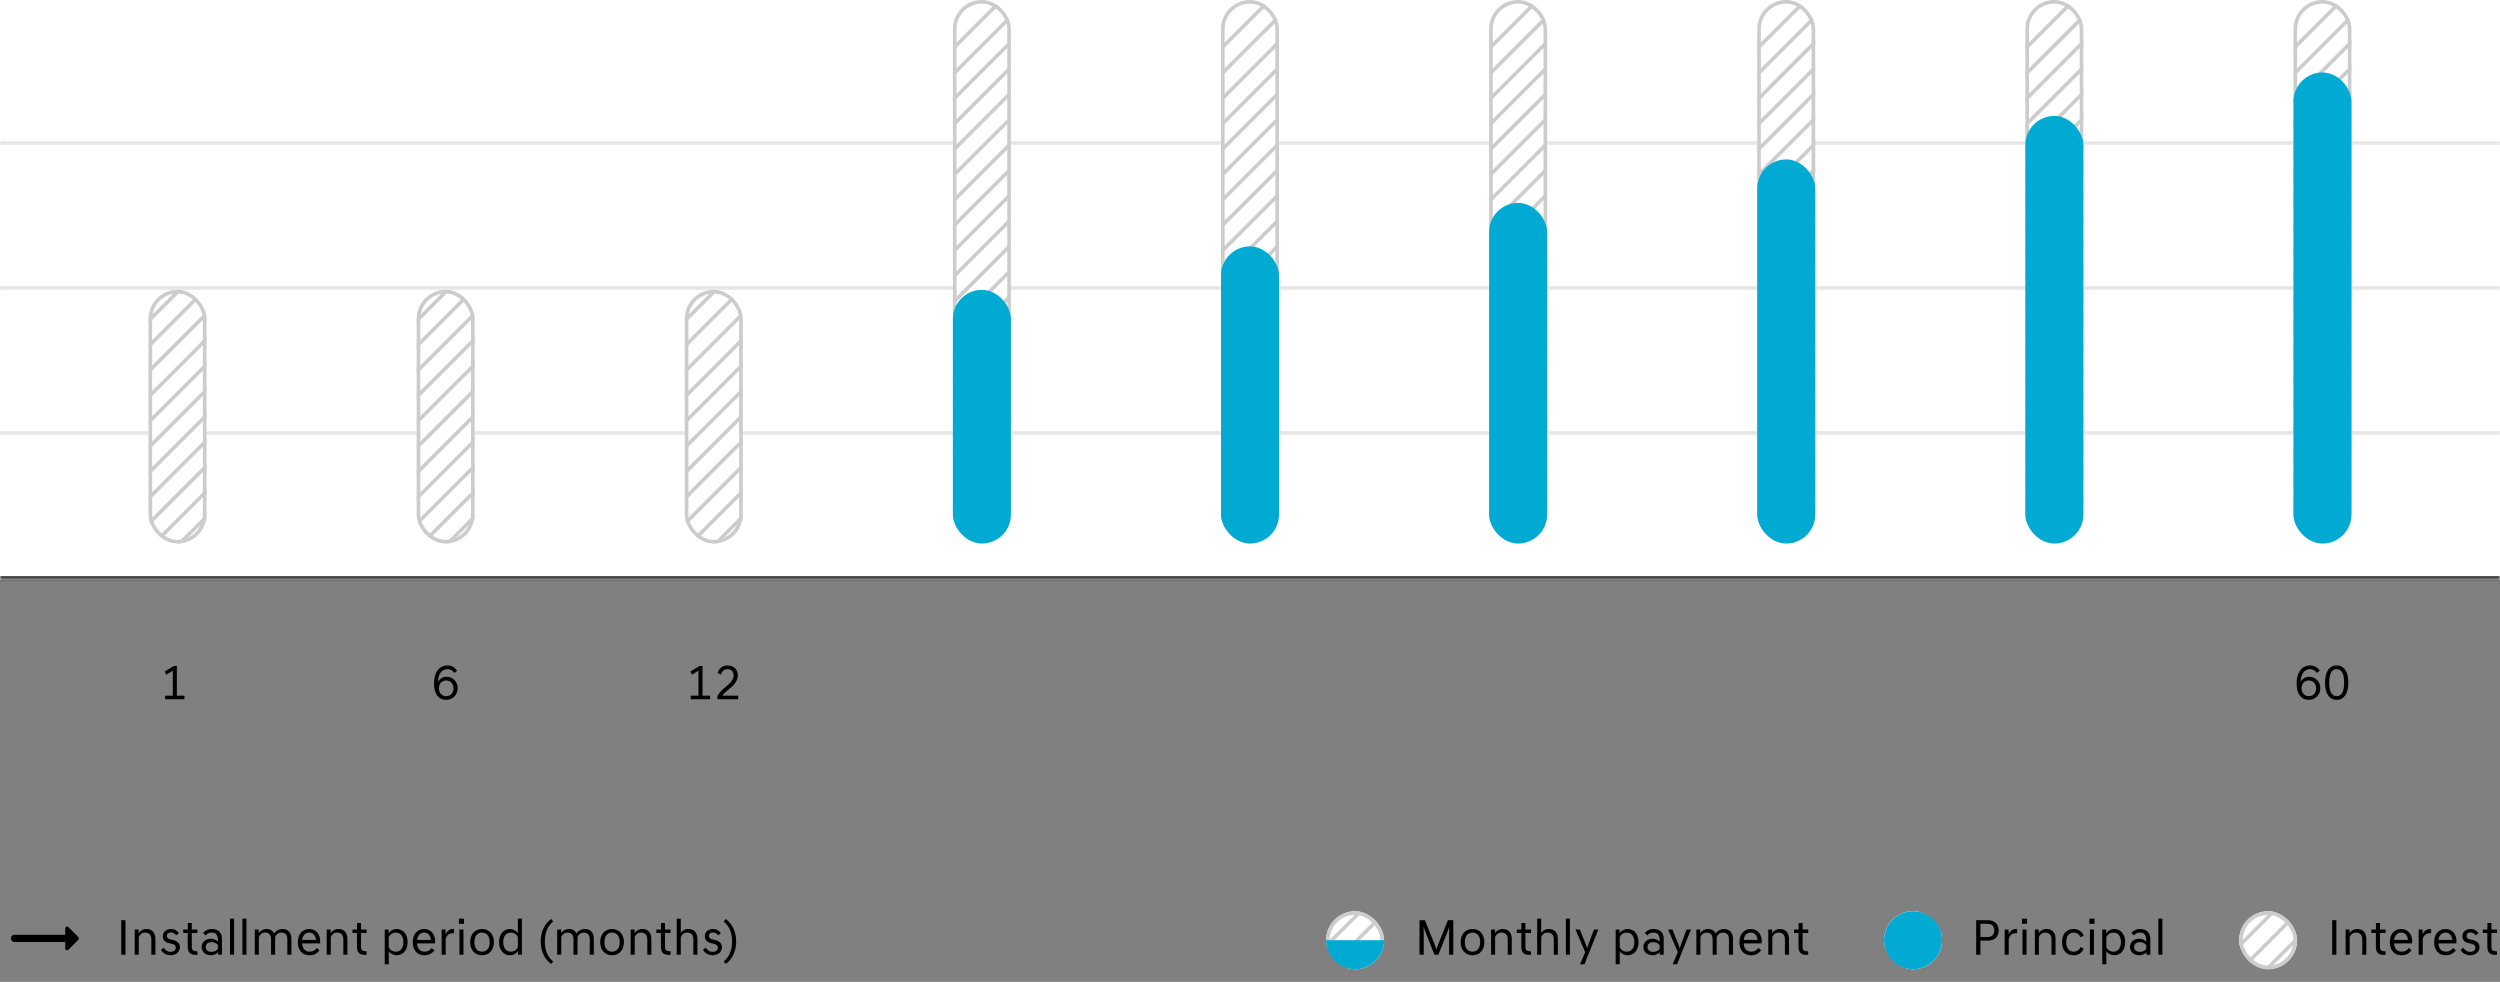 <svg width="690" height="271" viewBox="0 0 690 271" fill="none" xmlns="http://www.w3.org/2000/svg">
<rect x="0" y="0" width="690" height="271" fill="#808080" stroke="none"/>
<mask id="path-1-inside-1_0_8" fill="white">
<path d="M0 0H690V40H0V0Z"/>
</mask>
<path d="M0 0H690V40H0V0Z" fill="white"/>
<path d="M690 39H0V41H690V39Z" fill="#E5E5E5" mask="url(#path-1-inside-1_0_8)"/>
<mask id="path-3-inside-2_0_8" fill="white">
<path d="M0 40H690V80H0V40Z"/>
</mask>
<path d="M0 40H690V80H0V40Z" fill="white"/>
<path d="M690 79H0V81H690V79Z" fill="#E5E5E5" mask="url(#path-3-inside-2_0_8)"/>
<mask id="path-5-inside-3_0_8" fill="white">
<path d="M0 80H690V120H0V80Z"/>
</mask>
<path d="M0 80H690V120H0V80Z" fill="white"/>
<path d="M690 119H0V121H690V119Z" fill="#E5E5E5" mask="url(#path-5-inside-3_0_8)"/>
<mask id="path-7-inside-4_0_8" fill="white">
<path d="M0 120H690V160H0V120Z"/>
</mask>
<path d="M0 120H690V160H0V120Z" fill="white"/>
<path d="M690 159H0V161H690V159Z" fill="#444444" mask="url(#path-7-inside-4_0_8)"/>
<g clip-path="url(#clip0_0_8)">
<rect x="41" y="80" width="16" height="70" rx="8" fill="white"/>
<line x1="34.646" y1="80.932" x2="62.931" y2="52.647" stroke="#CCCCCC"/>
<line x1="34.646" y1="87.932" x2="62.931" y2="59.647" stroke="#CCCCCC"/>
<line x1="34.646" y1="94.932" x2="62.931" y2="66.647" stroke="#CCCCCC"/>
<line x1="34.646" y1="101.932" x2="62.931" y2="73.647" stroke="#CCCCCC"/>
<line x1="34.646" y1="108.932" x2="62.931" y2="80.647" stroke="#CCCCCC"/>
<line x1="34.646" y1="115.932" x2="62.931" y2="87.647" stroke="#CCCCCC"/>
<line x1="34.646" y1="122.932" x2="62.931" y2="94.647" stroke="#CCCCCC"/>
<line x1="34.646" y1="129.932" x2="62.931" y2="101.647" stroke="#CCCCCC"/>
<line x1="34.646" y1="136.932" x2="62.931" y2="108.647" stroke="#CCCCCC"/>
<line x1="34.646" y1="143.932" x2="62.931" y2="115.647" stroke="#CCCCCC"/>
<line x1="34.646" y1="150.932" x2="62.931" y2="122.647" stroke="#CCCCCC"/>
<line x1="34.646" y1="157.932" x2="62.931" y2="129.647" stroke="#CCCCCC"/>
<line x1="34.646" y1="164.932" x2="62.931" y2="136.647" stroke="#CCCCCC"/>
<line x1="34.646" y1="171.932" x2="62.931" y2="143.647" stroke="#CCCCCC"/>
</g>
<rect x="41.5" y="80.5" width="15" height="69" rx="7.5" stroke="#CCCCCC"/>
<g clip-path="url(#clip1_0_8)">
<rect x="115" y="80" width="16" height="70" rx="8" fill="white"/>
<line x1="108.646" y1="80.932" x2="136.931" y2="52.647" stroke="#CCCCCC"/>
<line x1="108.646" y1="87.932" x2="136.931" y2="59.647" stroke="#CCCCCC"/>
<line x1="108.646" y1="94.932" x2="136.931" y2="66.647" stroke="#CCCCCC"/>
<line x1="108.646" y1="101.932" x2="136.931" y2="73.647" stroke="#CCCCCC"/>
<line x1="108.646" y1="108.932" x2="136.931" y2="80.647" stroke="#CCCCCC"/>
<line x1="108.646" y1="115.932" x2="136.931" y2="87.647" stroke="#CCCCCC"/>
<line x1="108.646" y1="122.932" x2="136.931" y2="94.647" stroke="#CCCCCC"/>
<line x1="108.646" y1="129.932" x2="136.931" y2="101.647" stroke="#CCCCCC"/>
<line x1="108.646" y1="136.932" x2="136.931" y2="108.647" stroke="#CCCCCC"/>
<line x1="108.646" y1="143.932" x2="136.931" y2="115.647" stroke="#CCCCCC"/>
<line x1="108.646" y1="150.932" x2="136.931" y2="122.647" stroke="#CCCCCC"/>
<line x1="108.646" y1="157.932" x2="136.931" y2="129.647" stroke="#CCCCCC"/>
<line x1="108.646" y1="164.932" x2="136.931" y2="136.647" stroke="#CCCCCC"/>
<line x1="108.646" y1="171.932" x2="136.931" y2="143.647" stroke="#CCCCCC"/>
</g>
<rect x="115.5" y="80.5" width="15" height="69" rx="7.5" stroke="#CCCCCC"/>
<g clip-path="url(#clip2_0_8)">
<rect x="189" y="80" width="16" height="70" rx="8" fill="white"/>
<line x1="182.646" y1="80.932" x2="210.931" y2="52.647" stroke="#CCCCCC"/>
<line x1="182.646" y1="87.932" x2="210.931" y2="59.647" stroke="#CCCCCC"/>
<line x1="182.646" y1="94.932" x2="210.931" y2="66.647" stroke="#CCCCCC"/>
<line x1="182.646" y1="101.932" x2="210.931" y2="73.647" stroke="#CCCCCC"/>
<line x1="182.646" y1="108.932" x2="210.931" y2="80.647" stroke="#CCCCCC"/>
<line x1="182.646" y1="115.932" x2="210.931" y2="87.647" stroke="#CCCCCC"/>
<line x1="182.646" y1="122.932" x2="210.931" y2="94.647" stroke="#CCCCCC"/>
<line x1="182.646" y1="129.932" x2="210.931" y2="101.647" stroke="#CCCCCC"/>
<line x1="182.646" y1="136.932" x2="210.931" y2="108.647" stroke="#CCCCCC"/>
<line x1="182.646" y1="143.932" x2="210.931" y2="115.647" stroke="#CCCCCC"/>
<line x1="182.646" y1="150.932" x2="210.931" y2="122.647" stroke="#CCCCCC"/>
<line x1="182.646" y1="157.932" x2="210.931" y2="129.647" stroke="#CCCCCC"/>
<line x1="182.646" y1="164.932" x2="210.931" y2="136.647" stroke="#CCCCCC"/>
<line x1="182.646" y1="171.932" x2="210.931" y2="143.647" stroke="#CCCCCC"/>
</g>
<rect x="189.5" y="80.5" width="15" height="69" rx="7.5" stroke="#CCCCCC"/>
<g clip-path="url(#clip3_0_8)">
<rect x="263" width="16" height="150" rx="8" fill="white"/>
<line x1="256.646" y1="19.789" x2="284.931" y2="-8.495" stroke="#CCCCCC"/>
<line x1="256.646" y1="26.932" x2="284.931" y2="-1.353" stroke="#CCCCCC"/>
<line x1="256.646" y1="33.932" x2="284.931" y2="5.647" stroke="#CCCCCC"/>
<line x1="256.646" y1="40.932" x2="284.931" y2="12.647" stroke="#CCCCCC"/>
<line x1="256.646" y1="47.932" x2="284.931" y2="19.647" stroke="#CCCCCC"/>
<line x1="256.646" y1="54.932" x2="284.931" y2="26.647" stroke="#CCCCCC"/>
<line x1="256.646" y1="61.932" x2="284.931" y2="33.647" stroke="#CCCCCC"/>
<line x1="256.646" y1="68.932" x2="284.931" y2="40.647" stroke="#CCCCCC"/>
<line x1="256.646" y1="75.932" x2="284.931" y2="47.647" stroke="#CCCCCC"/>
<line x1="256.646" y1="82.932" x2="284.931" y2="54.647" stroke="#CCCCCC"/>
<line x1="256.646" y1="89.932" x2="284.931" y2="61.647" stroke="#CCCCCC"/>
<line x1="256.646" y1="96.932" x2="284.931" y2="68.647" stroke="#CCCCCC"/>
<line x1="256.646" y1="103.932" x2="284.931" y2="75.647" stroke="#CCCCCC"/>
<line x1="256.646" y1="110.932" x2="284.931" y2="82.647" stroke="#CCCCCC"/>
<line x1="256.646" y1="117.932" x2="284.931" y2="89.647" stroke="#CCCCCC"/>
<line x1="256.646" y1="124.932" x2="284.931" y2="96.647" stroke="#CCCCCC"/>
<line x1="256.646" y1="131.932" x2="284.931" y2="103.647" stroke="#CCCCCC"/>
<line x1="256.646" y1="138.932" x2="284.931" y2="110.647" stroke="#CCCCCC"/>
<line x1="256.646" y1="145.932" x2="284.931" y2="117.647" stroke="#CCCCCC"/>
<line x1="256.646" y1="152.932" x2="284.931" y2="124.647" stroke="#CCCCCC"/>
<line x1="256.646" y1="159.932" x2="284.931" y2="131.647" stroke="#CCCCCC"/>
</g>
<rect x="263.5" y="0.5" width="15" height="149" rx="7.5" stroke="#CCCCCC"/>
<rect x="263" y="80" width="16" height="70" rx="8" fill="#00AAD2"/>
<g clip-path="url(#clip4_0_8)">
<rect x="337" width="16" height="150" rx="8" fill="white"/>
<line x1="330.646" y1="19.789" x2="358.931" y2="-8.495" stroke="#CCCCCC"/>
<line x1="330.646" y1="26.932" x2="358.931" y2="-1.353" stroke="#CCCCCC"/>
<line x1="330.646" y1="33.932" x2="358.931" y2="5.647" stroke="#CCCCCC"/>
<line x1="330.646" y1="40.932" x2="358.931" y2="12.647" stroke="#CCCCCC"/>
<line x1="330.646" y1="47.932" x2="358.931" y2="19.647" stroke="#CCCCCC"/>
<line x1="330.646" y1="54.932" x2="358.931" y2="26.647" stroke="#CCCCCC"/>
<line x1="330.646" y1="61.932" x2="358.931" y2="33.647" stroke="#CCCCCC"/>
<line x1="330.646" y1="68.932" x2="358.931" y2="40.647" stroke="#CCCCCC"/>
<line x1="330.646" y1="75.932" x2="358.931" y2="47.647" stroke="#CCCCCC"/>
<line x1="330.646" y1="82.932" x2="358.931" y2="54.647" stroke="#CCCCCC"/>
<line x1="330.646" y1="89.932" x2="358.931" y2="61.647" stroke="#CCCCCC"/>
<line x1="330.646" y1="96.932" x2="358.931" y2="68.647" stroke="#CCCCCC"/>
<line x1="330.646" y1="103.932" x2="358.931" y2="75.647" stroke="#CCCCCC"/>
<line x1="330.646" y1="110.932" x2="358.931" y2="82.647" stroke="#CCCCCC"/>
<line x1="330.646" y1="117.932" x2="358.931" y2="89.647" stroke="#CCCCCC"/>
<line x1="330.646" y1="124.932" x2="358.931" y2="96.647" stroke="#CCCCCC"/>
<line x1="330.646" y1="131.932" x2="358.931" y2="103.647" stroke="#CCCCCC"/>
<line x1="330.646" y1="138.932" x2="358.931" y2="110.647" stroke="#CCCCCC"/>
<line x1="330.646" y1="145.932" x2="358.931" y2="117.647" stroke="#CCCCCC"/>
<line x1="330.646" y1="152.932" x2="358.931" y2="124.647" stroke="#CCCCCC"/>
<line x1="330.646" y1="159.932" x2="358.931" y2="131.647" stroke="#CCCCCC"/>
</g>
<rect x="337.5" y="0.5" width="15" height="149" rx="7.5" stroke="#CCCCCC"/>
<rect x="337" y="68" width="16" height="82" rx="8" fill="#00AAD2"/>
<g clip-path="url(#clip5_0_8)">
<rect x="411" width="16" height="150" rx="8" fill="white"/>
<line x1="404.646" y1="19.789" x2="432.931" y2="-8.495" stroke="#CCCCCC"/>
<line x1="404.646" y1="26.932" x2="432.931" y2="-1.353" stroke="#CCCCCC"/>
<line x1="404.646" y1="33.932" x2="432.931" y2="5.647" stroke="#CCCCCC"/>
<line x1="404.646" y1="40.932" x2="432.931" y2="12.647" stroke="#CCCCCC"/>
<line x1="404.646" y1="47.932" x2="432.931" y2="19.647" stroke="#CCCCCC"/>
<line x1="404.646" y1="54.932" x2="432.931" y2="26.647" stroke="#CCCCCC"/>
<line x1="404.646" y1="61.932" x2="432.931" y2="33.647" stroke="#CCCCCC"/>
<line x1="404.646" y1="68.932" x2="432.931" y2="40.647" stroke="#CCCCCC"/>
<line x1="404.646" y1="75.932" x2="432.931" y2="47.647" stroke="#CCCCCC"/>
<line x1="404.646" y1="82.932" x2="432.931" y2="54.647" stroke="#CCCCCC"/>
<line x1="404.646" y1="89.932" x2="432.931" y2="61.647" stroke="#CCCCCC"/>
<line x1="404.646" y1="96.932" x2="432.931" y2="68.647" stroke="#CCCCCC"/>
<line x1="404.646" y1="103.932" x2="432.931" y2="75.647" stroke="#CCCCCC"/>
<line x1="404.646" y1="110.932" x2="432.931" y2="82.647" stroke="#CCCCCC"/>
<line x1="404.646" y1="117.932" x2="432.931" y2="89.647" stroke="#CCCCCC"/>
<line x1="404.646" y1="124.932" x2="432.931" y2="96.647" stroke="#CCCCCC"/>
<line x1="404.646" y1="131.932" x2="432.931" y2="103.647" stroke="#CCCCCC"/>
<line x1="404.646" y1="138.932" x2="432.931" y2="110.647" stroke="#CCCCCC"/>
<line x1="404.646" y1="145.932" x2="432.931" y2="117.647" stroke="#CCCCCC"/>
<line x1="404.646" y1="152.932" x2="432.931" y2="124.647" stroke="#CCCCCC"/>
<line x1="404.646" y1="159.932" x2="432.931" y2="131.647" stroke="#CCCCCC"/>
</g>
<rect x="411.5" y="0.5" width="15" height="149" rx="7.5" stroke="#CCCCCC"/>
<rect x="411" y="56" width="16" height="94" rx="8" fill="#00AAD2"/>
<g clip-path="url(#clip6_0_8)">
<rect x="485" width="16" height="150" rx="8" fill="white"/>
<line x1="478.646" y1="19.789" x2="506.931" y2="-8.495" stroke="#CCCCCC"/>
<line x1="478.646" y1="26.932" x2="506.931" y2="-1.353" stroke="#CCCCCC"/>
<line x1="478.646" y1="33.932" x2="506.931" y2="5.647" stroke="#CCCCCC"/>
<line x1="478.646" y1="40.932" x2="506.931" y2="12.647" stroke="#CCCCCC"/>
<line x1="478.646" y1="47.932" x2="506.931" y2="19.647" stroke="#CCCCCC"/>
<line x1="478.646" y1="54.932" x2="506.931" y2="26.647" stroke="#CCCCCC"/>
<line x1="478.646" y1="61.932" x2="506.931" y2="33.647" stroke="#CCCCCC"/>
<line x1="478.646" y1="68.932" x2="506.931" y2="40.647" stroke="#CCCCCC"/>
<line x1="478.646" y1="75.932" x2="506.931" y2="47.647" stroke="#CCCCCC"/>
<line x1="478.646" y1="82.932" x2="506.931" y2="54.647" stroke="#CCCCCC"/>
<line x1="478.646" y1="89.932" x2="506.931" y2="61.647" stroke="#CCCCCC"/>
<line x1="478.646" y1="96.932" x2="506.931" y2="68.647" stroke="#CCCCCC"/>
<line x1="478.646" y1="103.932" x2="506.931" y2="75.647" stroke="#CCCCCC"/>
<line x1="478.646" y1="110.932" x2="506.931" y2="82.647" stroke="#CCCCCC"/>
<line x1="478.646" y1="117.932" x2="506.931" y2="89.647" stroke="#CCCCCC"/>
<line x1="478.646" y1="124.932" x2="506.931" y2="96.647" stroke="#CCCCCC"/>
<line x1="478.646" y1="131.932" x2="506.931" y2="103.647" stroke="#CCCCCC"/>
<line x1="478.646" y1="138.932" x2="506.931" y2="110.647" stroke="#CCCCCC"/>
<line x1="478.646" y1="145.932" x2="506.931" y2="117.647" stroke="#CCCCCC"/>
<line x1="478.646" y1="152.932" x2="506.931" y2="124.647" stroke="#CCCCCC"/>
<line x1="478.646" y1="159.932" x2="506.931" y2="131.647" stroke="#CCCCCC"/>
</g>
<rect x="485.5" y="0.5" width="15" height="149" rx="7.5" stroke="#CCCCCC"/>
<rect x="485" y="44" width="16" height="106" rx="8" fill="#00AAD2"/>
<g clip-path="url(#clip7_0_8)">
<rect x="559" width="16" height="150" rx="8" fill="white"/>
<line x1="552.646" y1="19.789" x2="580.931" y2="-8.495" stroke="#CCCCCC"/>
<line x1="552.646" y1="26.932" x2="580.931" y2="-1.353" stroke="#CCCCCC"/>
<line x1="552.646" y1="33.932" x2="580.931" y2="5.647" stroke="#CCCCCC"/>
<line x1="552.646" y1="40.932" x2="580.931" y2="12.647" stroke="#CCCCCC"/>
<line x1="552.646" y1="47.932" x2="580.931" y2="19.647" stroke="#CCCCCC"/>
<line x1="552.646" y1="54.932" x2="580.931" y2="26.647" stroke="#CCCCCC"/>
<line x1="552.646" y1="61.932" x2="580.931" y2="33.647" stroke="#CCCCCC"/>
<line x1="552.646" y1="68.932" x2="580.931" y2="40.647" stroke="#CCCCCC"/>
<line x1="552.646" y1="75.932" x2="580.931" y2="47.647" stroke="#CCCCCC"/>
<line x1="552.646" y1="82.932" x2="580.931" y2="54.647" stroke="#CCCCCC"/>
<line x1="552.646" y1="89.932" x2="580.931" y2="61.647" stroke="#CCCCCC"/>
<line x1="552.646" y1="96.932" x2="580.931" y2="68.647" stroke="#CCCCCC"/>
<line x1="552.646" y1="103.932" x2="580.931" y2="75.647" stroke="#CCCCCC"/>
<line x1="552.646" y1="110.932" x2="580.931" y2="82.647" stroke="#CCCCCC"/>
<line x1="552.646" y1="117.932" x2="580.931" y2="89.647" stroke="#CCCCCC"/>
<line x1="552.646" y1="124.932" x2="580.931" y2="96.647" stroke="#CCCCCC"/>
<line x1="552.646" y1="131.932" x2="580.931" y2="103.647" stroke="#CCCCCC"/>
<line x1="552.646" y1="138.932" x2="580.931" y2="110.647" stroke="#CCCCCC"/>
<line x1="552.646" y1="145.932" x2="580.931" y2="117.647" stroke="#CCCCCC"/>
<line x1="552.646" y1="152.932" x2="580.931" y2="124.647" stroke="#CCCCCC"/>
<line x1="552.646" y1="159.932" x2="580.931" y2="131.647" stroke="#CCCCCC"/>
</g>
<rect x="559.5" y="0.5" width="15" height="149" rx="7.5" stroke="#CCCCCC"/>
<rect x="559" y="32" width="16" height="118" rx="8" fill="#00AAD2"/>
<g clip-path="url(#clip8_0_8)">
<rect x="633" width="16" height="150" rx="8" fill="white"/>
<line x1="626.646" y1="19.789" x2="654.931" y2="-8.495" stroke="#CCCCCC"/>
<line x1="626.646" y1="26.932" x2="654.931" y2="-1.353" stroke="#CCCCCC"/>
<line x1="626.646" y1="33.932" x2="654.931" y2="5.647" stroke="#CCCCCC"/>
<line x1="626.646" y1="40.932" x2="654.931" y2="12.647" stroke="#CCCCCC"/>
<line x1="626.646" y1="47.932" x2="654.931" y2="19.647" stroke="#CCCCCC"/>
<line x1="626.646" y1="54.932" x2="654.931" y2="26.647" stroke="#CCCCCC"/>
<line x1="626.646" y1="61.932" x2="654.931" y2="33.647" stroke="#CCCCCC"/>
<line x1="626.646" y1="68.932" x2="654.931" y2="40.647" stroke="#CCCCCC"/>
<line x1="626.646" y1="75.932" x2="654.931" y2="47.647" stroke="#CCCCCC"/>
<line x1="626.646" y1="82.932" x2="654.931" y2="54.647" stroke="#CCCCCC"/>
<line x1="626.646" y1="89.932" x2="654.931" y2="61.647" stroke="#CCCCCC"/>
<line x1="626.646" y1="96.932" x2="654.931" y2="68.647" stroke="#CCCCCC"/>
<line x1="626.646" y1="103.932" x2="654.931" y2="75.647" stroke="#CCCCCC"/>
<line x1="626.646" y1="110.932" x2="654.931" y2="82.647" stroke="#CCCCCC"/>
<line x1="626.646" y1="117.932" x2="654.931" y2="89.647" stroke="#CCCCCC"/>
<line x1="626.646" y1="124.932" x2="654.931" y2="96.647" stroke="#CCCCCC"/>
<line x1="626.646" y1="131.932" x2="654.931" y2="103.647" stroke="#CCCCCC"/>
<line x1="626.646" y1="138.932" x2="654.931" y2="110.647" stroke="#CCCCCC"/>
<line x1="626.646" y1="145.932" x2="654.931" y2="117.647" stroke="#CCCCCC"/>
<line x1="626.646" y1="152.932" x2="654.931" y2="124.647" stroke="#CCCCCC"/>
<line x1="626.646" y1="159.932" x2="654.931" y2="131.647" stroke="#CCCCCC"/>
</g>
<rect x="633.5" y="0.5" width="15" height="149" rx="7.5" stroke="#CCCCCC"/>
<rect x="633" y="20" width="16" height="130" rx="8" fill="#00AAD2"/>
<path d="M48.815 192.006H50.901V193H45.567V192.006H47.695V185.104L45.917 186.21L45.469 185.342L47.947 183.816H48.815V192.006Z" fill="black"/>
<path d="M125.383 185.734C125.178 185.417 124.916 185.165 124.599 184.978C124.282 184.782 123.918 184.684 123.507 184.684C122.76 184.684 122.149 184.978 121.673 185.566C121.197 186.145 120.931 186.994 120.875 188.114C121.118 187.722 121.44 187.405 121.841 187.162C122.242 186.91 122.732 186.784 123.311 186.784C123.722 186.784 124.109 186.863 124.473 187.022C124.837 187.181 125.154 187.4 125.425 187.68C125.705 187.96 125.924 188.296 126.083 188.688C126.242 189.08 126.321 189.505 126.321 189.962C126.321 190.429 126.237 190.858 126.069 191.25C125.901 191.633 125.672 191.969 125.383 192.258C125.103 192.538 124.767 192.757 124.375 192.916C123.992 193.075 123.582 193.154 123.143 193.154C122.592 193.154 122.107 193.047 121.687 192.832C121.267 192.617 120.917 192.314 120.637 191.922C120.357 191.521 120.142 191.045 119.993 190.494C119.853 189.934 119.783 189.313 119.783 188.632C119.783 187.857 119.872 187.162 120.049 186.546C120.226 185.93 120.474 185.412 120.791 184.992C121.118 184.563 121.51 184.236 121.967 184.012C122.424 183.779 122.938 183.662 123.507 183.662C124.132 183.662 124.669 183.807 125.117 184.096C125.565 184.385 125.915 184.726 126.167 185.118L125.383 185.734ZM121.155 189.976C121.155 190.611 121.332 191.129 121.687 191.53C122.051 191.931 122.536 192.132 123.143 192.132C123.759 192.132 124.249 191.931 124.613 191.53C124.977 191.129 125.159 190.611 125.159 189.976C125.159 189.659 125.108 189.365 125.005 189.094C124.912 188.823 124.776 188.595 124.599 188.408C124.431 188.221 124.221 188.077 123.969 187.974C123.726 187.862 123.451 187.806 123.143 187.806C122.844 187.806 122.569 187.862 122.317 187.974C122.074 188.077 121.864 188.221 121.687 188.408C121.519 188.595 121.388 188.823 121.295 189.094C121.202 189.365 121.155 189.659 121.155 189.976Z" fill="black"/>
<path d="M193.898 192.006H195.984V193H190.65V192.006H192.778V185.104L191 186.21L190.552 185.342L193.03 183.816H193.898V192.006ZM198.05 185.748C198.115 185.515 198.218 185.277 198.358 185.034C198.498 184.782 198.68 184.553 198.904 184.348C199.128 184.143 199.394 183.979 199.702 183.858C200.01 183.727 200.369 183.662 200.78 183.662C201.228 183.662 201.625 183.732 201.97 183.872C202.325 184.003 202.623 184.189 202.866 184.432C203.118 184.675 203.309 184.964 203.44 185.3C203.571 185.636 203.636 186.009 203.636 186.42C203.636 186.887 203.547 187.316 203.37 187.708C203.202 188.091 202.983 188.445 202.712 188.772C202.441 189.099 202.138 189.407 201.802 189.696C201.475 189.976 201.153 190.247 200.836 190.508C200.528 190.76 200.239 191.012 199.968 191.264C199.707 191.507 199.511 191.754 199.38 192.006H203.748V193H197.994V192.174C198.171 191.782 198.405 191.423 198.694 191.096C198.983 190.76 199.291 190.443 199.618 190.144C199.954 189.845 200.29 189.561 200.626 189.29C200.971 189.01 201.279 188.725 201.55 188.436C201.821 188.137 202.04 187.829 202.208 187.512C202.385 187.195 202.474 186.845 202.474 186.462C202.474 185.921 202.334 185.491 202.054 185.174C201.783 184.847 201.349 184.684 200.752 184.684C199.847 184.684 199.254 185.188 198.974 186.196L198.05 185.748Z" fill="black"/>
<path d="M639.466 185.734C639.261 185.417 638.999 185.165 638.682 184.978C638.365 184.782 638.001 184.684 637.59 184.684C636.843 184.684 636.232 184.978 635.756 185.566C635.28 186.145 635.014 186.994 634.958 188.114C635.201 187.722 635.523 187.405 635.924 187.162C636.325 186.91 636.815 186.784 637.394 186.784C637.805 186.784 638.192 186.863 638.556 187.022C638.92 187.181 639.237 187.4 639.508 187.68C639.788 187.96 640.007 188.296 640.166 188.688C640.325 189.08 640.404 189.505 640.404 189.962C640.404 190.429 640.32 190.858 640.152 191.25C639.984 191.633 639.755 191.969 639.466 192.258C639.186 192.538 638.85 192.757 638.458 192.916C638.075 193.075 637.665 193.154 637.226 193.154C636.675 193.154 636.19 193.047 635.77 192.832C635.35 192.617 635 192.314 634.72 191.922C634.44 191.521 634.225 191.045 634.076 190.494C633.936 189.934 633.866 189.313 633.866 188.632C633.866 187.857 633.955 187.162 634.132 186.546C634.309 185.93 634.557 185.412 634.874 184.992C635.201 184.563 635.593 184.236 636.05 184.012C636.507 183.779 637.021 183.662 637.59 183.662C638.215 183.662 638.752 183.807 639.2 184.096C639.648 184.385 639.998 184.726 640.25 185.118L639.466 185.734ZM635.238 189.976C635.238 190.611 635.415 191.129 635.77 191.53C636.134 191.931 636.619 192.132 637.226 192.132C637.842 192.132 638.332 191.931 638.696 191.53C639.06 191.129 639.242 190.611 639.242 189.976C639.242 189.659 639.191 189.365 639.088 189.094C638.995 188.823 638.859 188.595 638.682 188.408C638.514 188.221 638.304 188.077 638.052 187.974C637.809 187.862 637.534 187.806 637.226 187.806C636.927 187.806 636.652 187.862 636.4 187.974C636.157 188.077 635.947 188.221 635.77 188.408C635.602 188.595 635.471 188.823 635.378 189.094C635.285 189.365 635.238 189.659 635.238 189.976ZM644.92 193.154C644.397 193.154 643.935 193.047 643.534 192.832C643.133 192.608 642.797 192.291 642.526 191.88C642.255 191.469 642.05 190.97 641.91 190.382C641.77 189.794 641.7 189.136 641.7 188.408C641.7 187.68 641.77 187.022 641.91 186.434C642.05 185.846 642.255 185.347 642.526 184.936C642.797 184.525 643.133 184.213 643.534 183.998C643.935 183.774 644.397 183.662 644.92 183.662C645.443 183.662 645.905 183.774 646.306 183.998C646.707 184.213 647.043 184.525 647.314 184.936C647.585 185.347 647.79 185.846 647.93 186.434C648.07 187.022 648.14 187.68 648.14 188.408C648.14 189.136 648.07 189.794 647.93 190.382C647.79 190.97 647.585 191.469 647.314 191.88C647.043 192.291 646.707 192.608 646.306 192.832C645.905 193.047 645.443 193.154 644.92 193.154ZM644.92 192.132C646.292 192.132 646.978 190.891 646.978 188.408C646.978 185.925 646.292 184.684 644.92 184.684C643.548 184.684 642.862 185.925 642.862 188.408C642.862 190.891 643.548 192.132 644.92 192.132Z" fill="black"/>
<g clip-path="url(#clip9_0_8)">
<path d="M21.65 258.65L18.86 255.86C18.54 255.54 18 255.76 18 256.21V258H4C3.45 258 3 258.45 3 259C3 259.55 3.45 260 4 260H18V261.79C18 262.24 18.54 262.46 18.85 262.14L21.64 259.35C21.84 259.16 21.84 258.84 21.65 258.65Z" fill="black"/>
</g>
<path d="M33.465 253.98H34.627V263.5H33.465V253.98ZM37.178 256.556H38.256V257.508C38.35 257.368 38.466 257.233 38.606 257.102C38.746 256.971 38.905 256.855 39.082 256.752C39.269 256.649 39.47 256.565 39.684 256.5C39.899 256.435 40.128 256.402 40.37 256.402C41.182 256.402 41.803 256.645 42.232 257.13C42.671 257.615 42.89 258.297 42.89 259.174V263.5H41.77V259.286C41.77 258.661 41.621 258.189 41.322 257.872C41.033 257.555 40.622 257.396 40.09 257.396C39.614 257.396 39.222 257.522 38.914 257.774C38.606 258.026 38.401 258.315 38.298 258.642V263.5H37.178V256.556ZM48.636 258.166C48.431 257.877 48.202 257.671 47.95 257.55C47.698 257.419 47.423 257.354 47.124 257.354C46.779 257.354 46.517 257.452 46.34 257.648C46.163 257.835 46.074 258.054 46.074 258.306C46.074 258.81 46.373 259.127 46.97 259.258L47.558 259.384C48.221 259.524 48.734 259.757 49.098 260.084C49.471 260.401 49.658 260.868 49.658 261.484C49.658 261.764 49.597 262.035 49.476 262.296C49.364 262.557 49.196 262.791 48.972 262.996C48.748 263.192 48.473 263.351 48.146 263.472C47.819 263.593 47.451 263.654 47.04 263.654C46.732 263.654 46.447 263.612 46.186 263.528C45.925 263.453 45.682 263.351 45.458 263.22C45.243 263.089 45.047 262.935 44.87 262.758C44.693 262.581 44.543 262.399 44.422 262.212L45.15 261.54C45.355 261.848 45.617 262.119 45.934 262.352C46.251 262.585 46.629 262.702 47.068 262.702C47.516 262.702 47.871 262.599 48.132 262.394C48.393 262.189 48.524 261.909 48.524 261.554C48.524 261.227 48.407 260.98 48.174 260.812C47.941 260.644 47.628 260.518 47.236 260.434L46.648 260.308C46.097 260.187 45.673 259.967 45.374 259.65C45.085 259.333 44.94 258.922 44.94 258.418C44.94 258.157 44.987 257.905 45.08 257.662C45.183 257.41 45.327 257.195 45.514 257.018C45.701 256.831 45.934 256.682 46.214 256.57C46.494 256.458 46.811 256.402 47.166 256.402C47.651 256.402 48.081 256.505 48.454 256.71C48.827 256.915 49.131 257.191 49.364 257.536L48.636 258.166ZM53.989 263.556C53.27 263.556 52.729 263.379 52.365 263.024C52.001 262.66 51.819 262.081 51.819 261.288V257.508H50.573V256.556H51.833V254.75H52.939V256.556H54.493V257.508H52.939V261.288C52.939 261.764 53.046 262.095 53.261 262.282C53.475 262.469 53.821 262.562 54.297 262.562H54.493V263.514C54.353 263.542 54.185 263.556 53.989 263.556ZM58.212 263.654C57.82 263.654 57.465 263.593 57.148 263.472C56.831 263.351 56.56 263.187 56.336 262.982C56.121 262.777 55.953 262.539 55.832 262.268C55.711 261.988 55.65 261.689 55.65 261.372C55.65 261.055 55.711 260.761 55.832 260.49C55.953 260.21 56.121 259.967 56.336 259.762C56.56 259.557 56.831 259.393 57.148 259.272C57.465 259.151 57.82 259.09 58.212 259.09C58.576 259.09 58.926 259.16 59.262 259.3C59.598 259.431 59.892 259.631 60.144 259.902V259.202C60.144 258.698 60.004 258.273 59.724 257.928C59.453 257.573 59.029 257.396 58.45 257.396C58.039 257.396 57.708 257.466 57.456 257.606C57.204 257.746 56.952 257.937 56.7 258.18L56.056 257.452C56.178 257.321 56.313 257.195 56.462 257.074C56.621 256.943 56.798 256.831 56.994 256.738C57.19 256.635 57.41 256.556 57.652 256.5C57.895 256.435 58.17 256.402 58.478 256.402C58.935 256.402 59.337 256.467 59.682 256.598C60.028 256.729 60.317 256.915 60.55 257.158C60.783 257.391 60.961 257.676 61.082 258.012C61.203 258.348 61.264 258.717 61.264 259.118V263.5H60.186V262.814C59.925 263.094 59.621 263.304 59.276 263.444C58.94 263.584 58.586 263.654 58.212 263.654ZM58.366 262.716C58.684 262.716 59.01 262.651 59.346 262.52C59.691 262.389 59.958 262.165 60.144 261.848V260.896C59.958 260.588 59.691 260.369 59.346 260.238C59.01 260.098 58.684 260.028 58.366 260.028C58.086 260.028 57.843 260.07 57.638 260.154C57.442 260.229 57.279 260.331 57.148 260.462C57.027 260.593 56.934 260.737 56.868 260.896C56.812 261.055 56.784 261.213 56.784 261.372C56.784 261.531 56.812 261.689 56.868 261.848C56.934 262.007 57.027 262.151 57.148 262.282C57.279 262.413 57.442 262.52 57.638 262.604C57.843 262.679 58.086 262.716 58.366 262.716ZM64.603 253.56V263.5H63.483V253.56H64.603ZM68.021 253.56V263.5H66.901V253.56H68.021ZM70.319 256.556H71.397V257.508C71.49 257.368 71.607 257.233 71.747 257.102C71.887 256.971 72.046 256.855 72.223 256.752C72.41 256.649 72.61 256.565 72.825 256.5C73.04 256.435 73.268 256.402 73.511 256.402C74.024 256.402 74.458 256.509 74.813 256.724C75.177 256.929 75.452 257.233 75.639 257.634C75.723 257.485 75.84 257.34 75.989 257.2C76.138 257.051 76.311 256.92 76.507 256.808C76.703 256.687 76.922 256.589 77.165 256.514C77.408 256.439 77.664 256.402 77.935 256.402C78.738 256.402 79.354 256.645 79.783 257.13C80.212 257.606 80.427 258.278 80.427 259.146V263.5H79.307V259.258C79.307 258.642 79.167 258.18 78.887 257.872C78.616 257.555 78.229 257.396 77.725 257.396C77.249 257.396 76.857 257.522 76.549 257.774C76.241 258.026 76.036 258.315 75.933 258.642V263.5H74.813V259.258C74.813 258.642 74.673 258.18 74.393 257.872C74.122 257.555 73.735 257.396 73.231 257.396C72.755 257.396 72.363 257.522 72.055 257.774C71.747 258.026 71.542 258.315 71.439 258.642V263.5H70.319V256.556ZM85.395 263.654C84.901 263.654 84.457 263.57 84.065 263.402C83.673 263.234 83.337 262.991 83.057 262.674C82.787 262.357 82.577 261.979 82.427 261.54C82.278 261.092 82.203 260.588 82.203 260.028C82.203 259.477 82.278 258.978 82.427 258.53C82.577 258.082 82.787 257.704 83.057 257.396C83.337 257.079 83.669 256.836 84.051 256.668C84.443 256.491 84.877 256.402 85.353 256.402C85.82 256.402 86.24 256.491 86.613 256.668C86.987 256.836 87.304 257.074 87.565 257.382C87.827 257.681 88.027 258.04 88.167 258.46C88.307 258.88 88.377 259.337 88.377 259.832C88.377 260.028 88.363 260.21 88.335 260.378H83.379C83.426 261.106 83.631 261.671 83.995 262.072C84.359 262.464 84.849 262.66 85.465 262.66C85.895 262.66 86.277 262.571 86.613 262.394C86.949 262.217 87.22 261.965 87.425 261.638L88.181 262.268C87.92 262.66 87.561 262.991 87.103 263.262C86.655 263.523 86.086 263.654 85.395 263.654ZM85.353 257.396C84.821 257.396 84.383 257.573 84.037 257.928C83.692 258.273 83.477 258.773 83.393 259.426H87.201C87.164 258.801 86.977 258.306 86.641 257.942C86.315 257.578 85.885 257.396 85.353 257.396ZM90.171 256.556H91.249V257.508C91.342 257.368 91.459 257.233 91.599 257.102C91.739 256.971 91.897 256.855 92.075 256.752C92.261 256.649 92.462 256.565 92.677 256.5C92.891 256.435 93.12 256.402 93.362 256.402C94.174 256.402 94.795 256.645 95.225 257.13C95.663 257.615 95.882 258.297 95.882 259.174V263.5H94.763V259.286C94.763 258.661 94.613 258.189 94.314 257.872C94.025 257.555 93.615 257.396 93.082 257.396C92.606 257.396 92.215 257.522 91.906 257.774C91.599 258.026 91.393 258.315 91.29 258.642V263.5H90.171V256.556ZM100.692 263.556C99.973 263.556 99.432 263.379 99.068 263.024C98.704 262.66 98.522 262.081 98.522 261.288V257.508H97.276V256.556H98.536V254.75H99.642V256.556H101.196V257.508H99.642V261.288C99.642 261.764 99.749 262.095 99.964 262.282C100.178 262.469 100.524 262.562 101 262.562H101.196V263.514C101.056 263.542 100.888 263.556 100.692 263.556ZM106.18 256.556H107.258V257.55C107.51 257.195 107.828 256.915 108.21 256.71C108.602 256.505 109.022 256.402 109.47 256.402C109.928 256.402 110.343 256.491 110.716 256.668C111.09 256.845 111.407 257.093 111.668 257.41C111.939 257.727 112.144 258.11 112.284 258.558C112.424 259.006 112.494 259.496 112.494 260.028C112.494 260.56 112.424 261.05 112.284 261.498C112.144 261.946 111.939 262.329 111.668 262.646C111.407 262.963 111.09 263.211 110.716 263.388C110.343 263.565 109.928 263.654 109.47 263.654C109.032 263.654 108.621 263.556 108.238 263.36C107.865 263.164 107.552 262.903 107.3 262.576V266.132H106.18V256.556ZM109.232 262.66C109.895 262.66 110.408 262.427 110.772 261.96C111.146 261.493 111.332 260.849 111.332 260.028C111.332 259.207 111.146 258.563 110.772 258.096C110.408 257.629 109.895 257.396 109.232 257.396C108.794 257.396 108.402 257.513 108.056 257.746C107.711 257.979 107.459 258.283 107.3 258.656V261.414C107.459 261.787 107.711 262.091 108.056 262.324C108.402 262.548 108.794 262.66 109.232 262.66ZM117.114 263.654C116.619 263.654 116.176 263.57 115.784 263.402C115.392 263.234 115.056 262.991 114.776 262.674C114.505 262.357 114.295 261.979 114.146 261.54C113.997 261.092 113.922 260.588 113.922 260.028C113.922 259.477 113.997 258.978 114.146 258.53C114.295 258.082 114.505 257.704 114.776 257.396C115.056 257.079 115.387 256.836 115.77 256.668C116.162 256.491 116.596 256.402 117.072 256.402C117.539 256.402 117.959 256.491 118.332 256.668C118.705 256.836 119.023 257.074 119.284 257.382C119.545 257.681 119.746 258.04 119.886 258.46C120.026 258.88 120.096 259.337 120.096 259.832C120.096 260.028 120.082 260.21 120.054 260.378H115.098C115.145 261.106 115.35 261.671 115.714 262.072C116.078 262.464 116.568 262.66 117.184 262.66C117.613 262.66 117.996 262.571 118.332 262.394C118.668 262.217 118.939 261.965 119.144 261.638L119.9 262.268C119.639 262.66 119.279 262.991 118.822 263.262C118.374 263.523 117.805 263.654 117.114 263.654ZM117.072 257.396C116.54 257.396 116.101 257.573 115.756 257.928C115.411 258.273 115.196 258.773 115.112 259.426H118.92C118.883 258.801 118.696 258.306 118.36 257.942C118.033 257.578 117.604 257.396 117.072 257.396ZM121.889 256.556H122.967V257.802C123.154 257.419 123.42 257.093 123.765 256.822C124.111 256.542 124.531 256.402 125.025 256.402C125.072 256.402 125.119 256.402 125.165 256.402C125.221 256.402 125.273 256.411 125.319 256.43V257.564H124.941C124.475 257.564 124.078 257.69 123.751 257.942C123.425 258.194 123.177 258.586 123.009 259.118V263.5H121.889V256.556ZM127.917 256.556V263.5H126.797V256.556H127.917ZM128.057 253.56V254.96H126.657V253.56H128.057ZM133.043 262.66C133.687 262.66 134.201 262.431 134.583 261.974C134.966 261.507 135.157 260.859 135.157 260.028C135.157 259.197 134.966 258.553 134.583 258.096C134.201 257.629 133.687 257.396 133.043 257.396C132.399 257.396 131.886 257.629 131.503 258.096C131.121 258.553 130.929 259.197 130.929 260.028C130.929 260.859 131.121 261.507 131.503 261.974C131.886 262.431 132.399 262.66 133.043 262.66ZM133.043 256.402C133.538 256.402 133.986 256.491 134.387 256.668C134.798 256.845 135.143 257.093 135.423 257.41C135.713 257.727 135.932 258.11 136.081 258.558C136.24 259.006 136.319 259.496 136.319 260.028C136.319 260.56 136.24 261.05 136.081 261.498C135.932 261.946 135.713 262.329 135.423 262.646C135.143 262.963 134.798 263.211 134.387 263.388C133.986 263.565 133.538 263.654 133.043 263.654C132.549 263.654 132.096 263.565 131.685 263.388C131.284 263.211 130.939 262.963 130.649 262.646C130.369 262.329 130.15 261.946 129.991 261.498C129.842 261.05 129.767 260.56 129.767 260.028C129.767 259.496 129.842 259.006 129.991 258.558C130.15 258.11 130.369 257.727 130.649 257.41C130.939 257.093 131.284 256.845 131.685 256.668C132.096 256.491 132.549 256.402 133.043 256.402ZM142.974 262.52C142.713 262.875 142.391 263.155 142.008 263.36C141.626 263.556 141.21 263.654 140.762 263.654C140.296 263.654 139.876 263.565 139.502 263.388C139.138 263.211 138.821 262.963 138.55 262.646C138.289 262.329 138.088 261.946 137.948 261.498C137.808 261.05 137.738 260.56 137.738 260.028C137.738 259.496 137.808 259.006 137.948 258.558C138.088 258.11 138.289 257.727 138.55 257.41C138.821 257.093 139.138 256.845 139.502 256.668C139.876 256.491 140.296 256.402 140.762 256.402C141.201 256.402 141.607 256.5 141.98 256.696C142.354 256.892 142.671 257.158 142.932 257.494V253.56H144.052V263.5H142.974V262.52ZM141 262.66C141.439 262.66 141.831 262.548 142.176 262.324C142.522 262.091 142.774 261.787 142.932 261.414V258.656C142.774 258.283 142.522 257.979 142.176 257.746C141.831 257.513 141.439 257.396 141 257.396C140.338 257.396 139.82 257.629 139.446 258.096C139.082 258.563 138.9 259.207 138.9 260.028C138.9 260.849 139.082 261.493 139.446 261.96C139.82 262.427 140.338 262.66 141 262.66ZM149.237 259.846C149.237 259.006 149.326 258.255 149.503 257.592C149.68 256.92 149.909 256.332 150.189 255.828C150.469 255.324 150.777 254.895 151.113 254.54C151.458 254.176 151.794 253.873 152.121 253.63L152.681 254.33C152.364 254.591 152.065 254.895 151.785 255.24C151.505 255.585 151.258 255.982 151.043 256.43C150.838 256.878 150.674 257.387 150.553 257.956C150.432 258.516 150.371 259.146 150.371 259.846C150.371 260.546 150.432 261.181 150.553 261.75C150.674 262.31 150.838 262.814 151.043 263.262C151.258 263.71 151.505 264.107 151.785 264.452C152.065 264.797 152.364 265.101 152.681 265.362L152.121 266.062C151.794 265.829 151.458 265.53 151.113 265.166C150.777 264.802 150.469 264.368 150.189 263.864C149.909 263.36 149.68 262.777 149.503 262.114C149.326 261.442 149.237 260.686 149.237 259.846ZM153.786 256.556H154.864V257.508C154.957 257.368 155.074 257.233 155.214 257.102C155.354 256.971 155.512 256.855 155.69 256.752C155.876 256.649 156.077 256.565 156.292 256.5C156.506 256.435 156.735 256.402 156.978 256.402C157.491 256.402 157.925 256.509 158.28 256.724C158.644 256.929 158.919 257.233 159.106 257.634C159.19 257.485 159.306 257.34 159.456 257.2C159.605 257.051 159.778 256.92 159.974 256.808C160.17 256.687 160.389 256.589 160.632 256.514C160.874 256.439 161.131 256.402 161.402 256.402C162.204 256.402 162.82 256.645 163.25 257.13C163.679 257.606 163.894 258.278 163.894 259.146V263.5H162.774V259.258C162.774 258.642 162.634 258.18 162.354 257.872C162.083 257.555 161.696 257.396 161.192 257.396C160.716 257.396 160.324 257.522 160.016 257.774C159.708 258.026 159.502 258.315 159.4 258.642V263.5H158.28V259.258C158.28 258.642 158.14 258.18 157.86 257.872C157.589 257.555 157.202 257.396 156.698 257.396C156.222 257.396 155.83 257.522 155.522 257.774C155.214 258.026 155.008 258.315 154.906 258.642V263.5H153.786V256.556ZM168.932 262.66C169.576 262.66 170.089 262.431 170.472 261.974C170.855 261.507 171.046 260.859 171.046 260.028C171.046 259.197 170.855 258.553 170.472 258.096C170.089 257.629 169.576 257.396 168.932 257.396C168.288 257.396 167.775 257.629 167.392 258.096C167.009 258.553 166.818 259.197 166.818 260.028C166.818 260.859 167.009 261.507 167.392 261.974C167.775 262.431 168.288 262.66 168.932 262.66ZM168.932 256.402C169.427 256.402 169.875 256.491 170.276 256.668C170.687 256.845 171.032 257.093 171.312 257.41C171.601 257.727 171.821 258.11 171.97 258.558C172.129 259.006 172.208 259.496 172.208 260.028C172.208 260.56 172.129 261.05 171.97 261.498C171.821 261.946 171.601 262.329 171.312 262.646C171.032 262.963 170.687 263.211 170.276 263.388C169.875 263.565 169.427 263.654 168.932 263.654C168.437 263.654 167.985 263.565 167.574 263.388C167.173 263.211 166.827 262.963 166.538 262.646C166.258 262.329 166.039 261.946 165.88 261.498C165.731 261.05 165.656 260.56 165.656 260.028C165.656 259.496 165.731 259.006 165.88 258.558C166.039 258.11 166.258 257.727 166.538 257.41C166.827 257.093 167.173 256.845 167.574 256.668C167.985 256.491 168.437 256.402 168.932 256.402ZM174.061 256.556H175.139V257.508C175.232 257.368 175.349 257.233 175.489 257.102C175.629 256.971 175.788 256.855 175.965 256.752C176.152 256.649 176.352 256.565 176.567 256.5C176.782 256.435 177.01 256.402 177.253 256.402C178.065 256.402 178.686 256.645 179.115 257.13C179.554 257.615 179.773 258.297 179.773 259.174V263.5H178.653V259.286C178.653 258.661 178.504 258.189 178.205 257.872C177.916 257.555 177.505 257.396 176.973 257.396C176.497 257.396 176.105 257.522 175.797 257.774C175.489 258.026 175.284 258.315 175.181 258.642V263.5H174.061V256.556ZM184.582 263.556C183.864 263.556 183.322 263.379 182.958 263.024C182.594 262.66 182.412 262.081 182.412 261.288V257.508H181.166V256.556H182.426V254.75H183.532V256.556H185.086V257.508H183.532V261.288C183.532 261.764 183.64 262.095 183.854 262.282C184.069 262.469 184.414 262.562 184.89 262.562H185.086V263.514C184.946 263.542 184.778 263.556 184.582 263.556ZM186.776 253.56H187.896V257.438C188.083 257.177 188.358 256.939 188.722 256.724C189.086 256.509 189.501 256.402 189.968 256.402C190.78 256.402 191.401 256.645 191.83 257.13C192.269 257.615 192.488 258.297 192.488 259.174V263.5H191.368V259.286C191.368 258.661 191.219 258.189 190.92 257.872C190.631 257.555 190.22 257.396 189.688 257.396C189.212 257.396 188.82 257.522 188.512 257.774C188.204 258.026 187.999 258.315 187.896 258.642V263.5H186.776V253.56ZM198.234 258.166C198.028 257.877 197.8 257.671 197.548 257.55C197.296 257.419 197.02 257.354 196.722 257.354C196.376 257.354 196.115 257.452 195.938 257.648C195.76 257.835 195.672 258.054 195.672 258.306C195.672 258.81 195.97 259.127 196.568 259.258L197.156 259.384C197.818 259.524 198.332 259.757 198.696 260.084C199.069 260.401 199.256 260.868 199.256 261.484C199.256 261.764 199.195 262.035 199.074 262.296C198.962 262.557 198.794 262.791 198.57 262.996C198.346 263.192 198.07 263.351 197.744 263.472C197.417 263.593 197.048 263.654 196.638 263.654C196.33 263.654 196.045 263.612 195.784 263.528C195.522 263.453 195.28 263.351 195.056 263.22C194.841 263.089 194.645 262.935 194.468 262.758C194.29 262.581 194.141 262.399 194.02 262.212L194.748 261.54C194.953 261.848 195.214 262.119 195.532 262.352C195.849 262.585 196.227 262.702 196.666 262.702C197.114 262.702 197.468 262.599 197.73 262.394C197.991 262.189 198.122 261.909 198.122 261.554C198.122 261.227 198.005 260.98 197.772 260.812C197.538 260.644 197.226 260.518 196.834 260.434L196.246 260.308C195.695 260.187 195.27 259.967 194.972 259.65C194.682 259.333 194.538 258.922 194.538 258.418C194.538 258.157 194.584 257.905 194.678 257.662C194.78 257.41 194.925 257.195 195.112 257.018C195.298 256.831 195.532 256.682 195.812 256.57C196.092 256.458 196.409 256.402 196.764 256.402C197.249 256.402 197.678 256.505 198.052 256.71C198.425 256.915 198.728 257.191 198.962 257.536L198.234 258.166ZM203.19 259.846C203.19 260.686 203.096 261.442 202.91 262.114C202.732 262.777 202.504 263.36 202.224 263.864C201.944 264.368 201.631 264.802 201.286 265.166C200.95 265.53 200.623 265.829 200.306 266.062L199.746 265.362C200.063 265.101 200.362 264.797 200.642 264.452C200.922 264.107 201.164 263.71 201.37 263.262C201.584 262.814 201.752 262.31 201.874 261.75C201.995 261.181 202.056 260.546 202.056 259.846C202.056 259.146 201.995 258.516 201.874 257.956C201.752 257.387 201.584 256.878 201.37 256.43C201.164 255.982 200.922 255.585 200.642 255.24C200.362 254.895 200.063 254.591 199.746 254.33L200.306 253.63C200.623 253.873 200.95 254.176 201.286 254.54C201.631 254.895 201.944 255.324 202.224 255.828C202.504 256.332 202.732 256.92 202.91 257.592C203.096 258.255 203.19 259.006 203.19 259.846Z" fill="black"/>
<g clip-path="url(#clip10_0_8)">
<rect x="366" y="251.5" width="16" height="16" rx="8" fill="white"/>
<line x1="359.646" y1="253.432" x2="387.931" y2="225.147" stroke="#CCCCCC"/>
<line x1="359.646" y1="260.432" x2="387.931" y2="232.147" stroke="#CCCCCC"/>
<line x1="359.646" y1="267.432" x2="387.931" y2="239.147" stroke="#CCCCCC"/>
<line x1="359.646" y1="274.432" x2="387.931" y2="246.147" stroke="#CCCCCC"/>
<line x1="359.646" y1="281.432" x2="387.931" y2="253.147" stroke="#CCCCCC"/>
<line x1="359.646" y1="288.432" x2="387.931" y2="260.147" stroke="#CCCCCC"/>
<line x1="359.646" y1="295.432" x2="387.931" y2="267.147" stroke="#CCCCCC"/>
</g>
<rect x="366.5" y="252" width="15" height="15" rx="7.5" stroke="#CCCCCC"/>
<path d="M366 259.5H382C382 263.918 378.418 267.5 374 267.5C369.582 267.5 366 263.918 366 259.5Z" fill="#00AAD2"/>
<path d="M393.566 257.592C393.482 257.396 393.402 257.205 393.328 257.018C393.262 256.822 393.202 256.645 393.146 256.486C393.09 256.327 393.043 256.192 393.006 256.08C392.968 255.959 392.945 255.87 392.936 255.814H392.894C392.903 255.861 392.908 255.949 392.908 256.08C392.917 256.201 392.922 256.351 392.922 256.528C392.931 256.696 392.936 256.883 392.936 257.088C392.945 257.293 392.95 257.499 392.95 257.704V263.5H391.788V253.98H393.272L396.044 260.882C396.146 261.134 396.235 261.377 396.31 261.61C396.394 261.834 396.436 261.997 396.436 262.1H396.478C396.478 261.997 396.515 261.834 396.59 261.61C396.664 261.377 396.753 261.134 396.856 260.882L399.628 253.98H401.112V263.5H399.95V257.704C399.95 257.499 399.95 257.293 399.95 257.088C399.959 256.883 399.964 256.696 399.964 256.528C399.973 256.351 399.978 256.201 399.978 256.08C399.987 255.949 399.996 255.861 400.006 255.814H399.964C399.954 255.87 399.931 255.959 399.894 256.08C399.856 256.192 399.81 256.327 399.754 256.486C399.698 256.645 399.632 256.822 399.558 257.018C399.492 257.205 399.418 257.396 399.334 257.592L396.996 263.5H395.904L393.566 257.592ZM406.409 262.66C407.053 262.66 407.566 262.431 407.949 261.974C408.331 261.507 408.523 260.859 408.523 260.028C408.523 259.197 408.331 258.553 407.949 258.096C407.566 257.629 407.053 257.396 406.409 257.396C405.765 257.396 405.251 257.629 404.869 258.096C404.486 258.553 404.295 259.197 404.295 260.028C404.295 260.859 404.486 261.507 404.869 261.974C405.251 262.431 405.765 262.66 406.409 262.66ZM406.409 256.402C406.903 256.402 407.351 256.491 407.753 256.668C408.163 256.845 408.509 257.093 408.789 257.41C409.078 257.727 409.297 258.11 409.447 258.558C409.605 259.006 409.685 259.496 409.685 260.028C409.685 260.56 409.605 261.05 409.447 261.498C409.297 261.946 409.078 262.329 408.789 262.646C408.509 262.963 408.163 263.211 407.753 263.388C407.351 263.565 406.903 263.654 406.409 263.654C405.914 263.654 405.461 263.565 405.051 263.388C404.649 263.211 404.304 262.963 404.015 262.646C403.735 262.329 403.515 261.946 403.357 261.498C403.207 261.05 403.133 260.56 403.133 260.028C403.133 259.496 403.207 259.006 403.357 258.558C403.515 258.11 403.735 257.727 404.015 257.41C404.304 257.093 404.649 256.845 405.051 256.668C405.461 256.491 405.914 256.402 406.409 256.402ZM411.538 256.556H412.616V257.508C412.709 257.368 412.826 257.233 412.966 257.102C413.106 256.971 413.264 256.855 413.442 256.752C413.628 256.649 413.829 256.565 414.044 256.5C414.258 256.435 414.487 256.402 414.73 256.402C415.542 256.402 416.162 256.645 416.592 257.13C417.03 257.615 417.25 258.297 417.25 259.174V263.5H416.13V259.286C416.13 258.661 415.98 258.189 415.682 257.872C415.392 257.555 414.982 257.396 414.45 257.396C413.974 257.396 413.582 257.522 413.274 257.774C412.966 258.026 412.76 258.315 412.658 258.642V263.5H411.538V256.556ZM422.059 263.556C421.34 263.556 420.799 263.379 420.435 263.024C420.071 262.66 419.889 262.081 419.889 261.288V257.508H418.643V256.556H419.903V254.75H421.009V256.556H422.563V257.508H421.009V261.288C421.009 261.764 421.116 262.095 421.331 262.282C421.546 262.469 421.891 262.562 422.367 262.562H422.563V263.514C422.423 263.542 422.255 263.556 422.059 263.556ZM424.252 253.56H425.372V257.438C425.559 257.177 425.834 256.939 426.198 256.724C426.562 256.509 426.978 256.402 427.444 256.402C428.256 256.402 428.877 256.645 429.306 257.13C429.745 257.615 429.964 258.297 429.964 259.174V263.5H428.844V259.286C428.844 258.661 428.695 258.189 428.396 257.872C428.107 257.555 427.696 257.396 427.164 257.396C426.688 257.396 426.296 257.522 425.988 257.774C425.68 258.026 425.475 258.315 425.372 258.642V263.5H424.252V253.56ZM433.302 253.56V263.5H432.182V253.56H433.302ZM437.518 262.8L434.83 256.556H436.034L437.63 260.532C437.733 260.793 437.821 261.041 437.896 261.274C437.98 261.507 438.022 261.675 438.022 261.778H438.064C438.101 261.591 438.148 261.405 438.204 261.218C438.26 261.022 438.339 260.793 438.442 260.532L439.926 256.556H441.144L437.308 266.132H436.09L437.518 262.8ZM445.922 256.556H447V257.55C447.252 257.195 447.57 256.915 447.952 256.71C448.344 256.505 448.764 256.402 449.212 256.402C449.67 256.402 450.085 256.491 450.458 256.668C450.832 256.845 451.149 257.093 451.41 257.41C451.681 257.727 451.886 258.11 452.026 258.558C452.166 259.006 452.236 259.496 452.236 260.028C452.236 260.56 452.166 261.05 452.026 261.498C451.886 261.946 451.681 262.329 451.41 262.646C451.149 262.963 450.832 263.211 450.458 263.388C450.085 263.565 449.67 263.654 449.212 263.654C448.774 263.654 448.363 263.556 447.98 263.36C447.607 263.164 447.294 262.903 447.042 262.576V266.132H445.922V256.556ZM448.974 262.66C449.637 262.66 450.15 262.427 450.514 261.96C450.888 261.493 451.074 260.849 451.074 260.028C451.074 259.207 450.888 258.563 450.514 258.096C450.15 257.629 449.637 257.396 448.974 257.396C448.536 257.396 448.144 257.513 447.798 257.746C447.453 257.979 447.201 258.283 447.042 258.656V261.414C447.201 261.787 447.453 262.091 447.798 262.324C448.144 262.548 448.536 262.66 448.974 262.66ZM456.128 263.654C455.736 263.654 455.382 263.593 455.064 263.472C454.747 263.351 454.476 263.187 454.252 262.982C454.038 262.777 453.87 262.539 453.748 262.268C453.627 261.988 453.566 261.689 453.566 261.372C453.566 261.055 453.627 260.761 453.748 260.49C453.87 260.21 454.038 259.967 454.252 259.762C454.476 259.557 454.747 259.393 455.064 259.272C455.382 259.151 455.736 259.09 456.128 259.09C456.492 259.09 456.842 259.16 457.178 259.3C457.514 259.431 457.808 259.631 458.06 259.902V259.202C458.06 258.698 457.92 258.273 457.64 257.928C457.37 257.573 456.945 257.396 456.366 257.396C455.956 257.396 455.624 257.466 455.372 257.606C455.12 257.746 454.868 257.937 454.616 258.18L453.972 257.452C454.094 257.321 454.229 257.195 454.378 257.074C454.537 256.943 454.714 256.831 454.91 256.738C455.106 256.635 455.326 256.556 455.568 256.5C455.811 256.435 456.086 256.402 456.394 256.402C456.852 256.402 457.253 256.467 457.598 256.598C457.944 256.729 458.233 256.915 458.466 257.158C458.7 257.391 458.877 257.676 458.998 258.012C459.12 258.348 459.18 258.717 459.18 259.118V263.5H458.102V262.814C457.841 263.094 457.538 263.304 457.192 263.444C456.856 263.584 456.502 263.654 456.128 263.654ZM456.282 262.716C456.6 262.716 456.926 262.651 457.262 262.52C457.608 262.389 457.874 262.165 458.06 261.848V260.896C457.874 260.588 457.608 260.369 457.262 260.238C456.926 260.098 456.6 260.028 456.282 260.028C456.002 260.028 455.76 260.07 455.554 260.154C455.358 260.229 455.195 260.331 455.064 260.462C454.943 260.593 454.85 260.737 454.784 260.896C454.728 261.055 454.7 261.213 454.7 261.372C454.7 261.531 454.728 261.689 454.784 261.848C454.85 262.007 454.943 262.151 455.064 262.282C455.195 262.413 455.358 262.52 455.554 262.604C455.76 262.679 456.002 262.716 456.282 262.716ZM463.085 262.8L460.397 256.556H461.601L463.197 260.532C463.299 260.793 463.388 261.041 463.463 261.274C463.547 261.507 463.589 261.675 463.589 261.778H463.631C463.668 261.591 463.715 261.405 463.771 261.218C463.827 261.022 463.906 260.793 464.009 260.532L465.493 256.556H466.711L462.875 266.132H461.657L463.085 262.8ZM468.194 256.556H469.272V257.508C469.365 257.368 469.482 257.233 469.622 257.102C469.762 256.971 469.921 256.855 470.098 256.752C470.285 256.649 470.485 256.565 470.7 256.5C470.915 256.435 471.143 256.402 471.386 256.402C471.899 256.402 472.333 256.509 472.688 256.724C473.052 256.929 473.327 257.233 473.514 257.634C473.598 257.485 473.715 257.34 473.864 257.2C474.013 257.051 474.186 256.92 474.382 256.808C474.578 256.687 474.797 256.589 475.04 256.514C475.283 256.439 475.539 256.402 475.81 256.402C476.613 256.402 477.229 256.645 477.658 257.13C478.087 257.606 478.302 258.278 478.302 259.146V263.5H477.182V259.258C477.182 258.642 477.042 258.18 476.762 257.872C476.491 257.555 476.104 257.396 475.6 257.396C475.124 257.396 474.732 257.522 474.424 257.774C474.116 258.026 473.911 258.315 473.808 258.642V263.5H472.688V259.258C472.688 258.642 472.548 258.18 472.268 257.872C471.997 257.555 471.61 257.396 471.106 257.396C470.63 257.396 470.238 257.522 469.93 257.774C469.622 258.026 469.417 258.315 469.314 258.642V263.5H468.194V256.556ZM483.27 263.654C482.776 263.654 482.332 263.57 481.94 263.402C481.548 263.234 481.212 262.991 480.932 262.674C480.662 262.357 480.452 261.979 480.302 261.54C480.153 261.092 480.078 260.588 480.078 260.028C480.078 259.477 480.153 258.978 480.302 258.53C480.452 258.082 480.662 257.704 480.932 257.396C481.212 257.079 481.544 256.836 481.926 256.668C482.318 256.491 482.752 256.402 483.228 256.402C483.695 256.402 484.115 256.491 484.488 256.668C484.862 256.836 485.179 257.074 485.44 257.382C485.702 257.681 485.902 258.04 486.042 258.46C486.182 258.88 486.252 259.337 486.252 259.832C486.252 260.028 486.238 260.21 486.21 260.378H481.254C481.301 261.106 481.506 261.671 481.87 262.072C482.234 262.464 482.724 262.66 483.34 262.66C483.77 262.66 484.152 262.571 484.488 262.394C484.824 262.217 485.095 261.965 485.3 261.638L486.056 262.268C485.795 262.66 485.436 262.991 484.978 263.262C484.53 263.523 483.961 263.654 483.27 263.654ZM483.228 257.396C482.696 257.396 482.258 257.573 481.912 257.928C481.567 258.273 481.352 258.773 481.268 259.426H485.076C485.039 258.801 484.852 258.306 484.516 257.942C484.19 257.578 483.76 257.396 483.228 257.396ZM488.045 256.556H489.123V257.508C489.217 257.368 489.333 257.233 489.473 257.102C489.613 256.971 489.772 256.855 489.949 256.752C490.136 256.649 490.337 256.565 490.551 256.5C490.766 256.435 490.995 256.402 491.237 256.402C492.049 256.402 492.67 256.645 493.099 257.13C493.538 257.615 493.757 258.297 493.757 259.174V263.5H492.637V259.286C492.637 258.661 492.488 258.189 492.189 257.872C491.9 257.555 491.489 257.396 490.957 257.396C490.481 257.396 490.089 257.522 489.781 257.774C489.473 258.026 489.268 258.315 489.165 258.642V263.5H488.045V256.556ZM498.567 263.556C497.848 263.556 497.307 263.379 496.943 263.024C496.579 262.66 496.397 262.081 496.397 261.288V257.508H495.151V256.556H496.411V254.75H497.517V256.556H499.071V257.508H497.517V261.288C497.517 261.764 497.624 262.095 497.839 262.282C498.053 262.469 498.399 262.562 498.875 262.562H499.071V263.514C498.931 263.542 498.763 263.556 498.567 263.556Z" fill="black"/>
<g clip-path="url(#clip11_0_8)">
<rect x="520" y="251.5" width="16" height="16" rx="8" fill="white"/>
<line x1="513.646" y1="253.432" x2="541.931" y2="225.147" stroke="#E5E5E5"/>
<line x1="513.646" y1="260.432" x2="541.931" y2="232.147" stroke="#E5E5E5"/>
<line x1="513.646" y1="267.432" x2="541.931" y2="239.147" stroke="#E5E5E5"/>
<line x1="513.646" y1="274.432" x2="541.931" y2="246.147" stroke="#E5E5E5"/>
<line x1="513.646" y1="281.432" x2="541.931" y2="253.147" stroke="#E5E5E5"/>
<line x1="513.646" y1="288.432" x2="541.931" y2="260.147" stroke="#E5E5E5"/>
<line x1="513.646" y1="295.432" x2="541.931" y2="267.147" stroke="#E5E5E5"/>
</g>
<rect x="520.5" y="252" width="15" height="15" rx="7.5" stroke="#E5E5E5"/>
<path d="M520 259.5C520 255.082 523.582 251.5 528 251.5C532.418 251.5 536 255.082 536 259.5C536 263.918 532.418 267.5 528 267.5C523.582 267.5 520 263.918 520 259.5Z" fill="#00AAD2"/>
<path d="M551.627 256.794C551.627 257.699 551.357 258.395 550.815 258.88C550.283 259.365 549.541 259.608 548.589 259.608H546.587V263.5H545.425V253.98H548.589C549.541 253.98 550.283 254.223 550.815 254.708C551.357 255.193 551.627 255.889 551.627 256.794ZM550.423 256.794C550.423 256.206 550.26 255.758 549.933 255.45C549.607 255.133 549.112 254.974 548.449 254.974H546.587V258.614H548.449C549.112 258.614 549.607 258.46 549.933 258.152C550.26 257.835 550.423 257.382 550.423 256.794ZM553.294 256.556H554.372V257.802C554.559 257.419 554.825 257.093 555.17 256.822C555.516 256.542 555.936 256.402 556.43 256.402C556.477 256.402 556.524 256.402 556.57 256.402C556.626 256.402 556.678 256.411 556.724 256.43V257.564H556.346C555.88 257.564 555.483 257.69 555.156 257.942C554.83 258.194 554.582 258.586 554.414 259.118V263.5H553.294V256.556ZM559.323 256.556V263.5H558.203V256.556H559.323ZM559.463 253.56V254.96H558.063V253.56H559.463ZM561.621 256.556H562.699V257.508C562.792 257.368 562.909 257.233 563.049 257.102C563.189 256.971 563.347 256.855 563.525 256.752C563.711 256.649 563.912 256.565 564.127 256.5C564.341 256.435 564.57 256.402 564.813 256.402C565.625 256.402 566.245 256.645 566.675 257.13C567.113 257.615 567.333 258.297 567.333 259.174V263.5H566.213V259.286C566.213 258.661 566.063 258.189 565.765 257.872C565.475 257.555 565.065 257.396 564.533 257.396C564.057 257.396 563.665 257.522 563.357 257.774C563.049 258.026 562.843 258.315 562.741 258.642V263.5H561.621V256.556ZM569.116 260.028C569.116 259.496 569.186 259.006 569.326 258.558C569.476 258.11 569.686 257.727 569.956 257.41C570.236 257.093 570.572 256.845 570.964 256.668C571.366 256.491 571.818 256.402 572.322 256.402C572.985 256.402 573.564 256.57 574.058 256.906C574.553 257.233 574.898 257.676 575.094 258.236L574.212 258.684C574.054 258.264 573.811 257.947 573.484 257.732C573.158 257.508 572.77 257.396 572.322 257.396C571.697 257.396 571.198 257.629 570.824 258.096C570.46 258.553 570.278 259.197 570.278 260.028C570.278 260.859 570.46 261.507 570.824 261.974C571.198 262.431 571.697 262.66 572.322 262.66C572.77 262.66 573.158 262.553 573.484 262.338C573.811 262.114 574.054 261.792 574.212 261.372L575.094 261.82C574.898 262.38 574.553 262.828 574.058 263.164C573.564 263.491 572.985 263.654 572.322 263.654C571.818 263.654 571.366 263.565 570.964 263.388C570.572 263.211 570.236 262.963 569.956 262.646C569.686 262.329 569.476 261.946 569.326 261.498C569.186 261.05 569.116 260.56 569.116 260.028ZM577.93 256.556V263.5H576.81V256.556H577.93ZM578.07 253.56V254.96H576.67V253.56H578.07ZM580.228 256.556H581.306V257.55C581.558 257.195 581.875 256.915 582.258 256.71C582.65 256.505 583.07 256.402 583.518 256.402C583.975 256.402 584.391 256.491 584.764 256.668C585.137 256.845 585.455 257.093 585.716 257.41C585.987 257.727 586.192 258.11 586.332 258.558C586.472 259.006 586.542 259.496 586.542 260.028C586.542 260.56 586.472 261.05 586.332 261.498C586.192 261.946 585.987 262.329 585.716 262.646C585.455 262.963 585.137 263.211 584.764 263.388C584.391 263.565 583.975 263.654 583.518 263.654C583.079 263.654 582.669 263.556 582.286 263.36C581.913 263.164 581.6 262.903 581.348 262.576V266.132H580.228V256.556ZM583.28 262.66C583.943 262.66 584.456 262.427 584.82 261.96C585.193 261.493 585.38 260.849 585.38 260.028C585.38 259.207 585.193 258.563 584.82 258.096C584.456 257.629 583.943 257.396 583.28 257.396C582.841 257.396 582.449 257.513 582.104 257.746C581.759 257.979 581.507 258.283 581.348 258.656V261.414C581.507 261.787 581.759 262.091 582.104 262.324C582.449 262.548 582.841 262.66 583.28 262.66ZM590.434 263.654C590.042 263.654 589.687 263.593 589.37 263.472C589.053 263.351 588.782 263.187 588.558 262.982C588.343 262.777 588.175 262.539 588.054 262.268C587.933 261.988 587.872 261.689 587.872 261.372C587.872 261.055 587.933 260.761 588.054 260.49C588.175 260.21 588.343 259.967 588.558 259.762C588.782 259.557 589.053 259.393 589.37 259.272C589.687 259.151 590.042 259.09 590.434 259.09C590.798 259.09 591.148 259.16 591.484 259.3C591.82 259.431 592.114 259.631 592.366 259.902V259.202C592.366 258.698 592.226 258.273 591.946 257.928C591.675 257.573 591.251 257.396 590.672 257.396C590.261 257.396 589.93 257.466 589.678 257.606C589.426 257.746 589.174 257.937 588.922 258.18L588.278 257.452C588.399 257.321 588.535 257.195 588.684 257.074C588.843 256.943 589.02 256.831 589.216 256.738C589.412 256.635 589.631 256.556 589.874 256.5C590.117 256.435 590.392 256.402 590.7 256.402C591.157 256.402 591.559 256.467 591.904 256.598C592.249 256.729 592.539 256.915 592.772 257.158C593.005 257.391 593.183 257.676 593.304 258.012C593.425 258.348 593.486 258.717 593.486 259.118V263.5H592.408V262.814C592.147 263.094 591.843 263.304 591.498 263.444C591.162 263.584 590.807 263.654 590.434 263.654ZM590.588 262.716C590.905 262.716 591.232 262.651 591.568 262.52C591.913 262.389 592.179 262.165 592.366 261.848V260.896C592.179 260.588 591.913 260.369 591.568 260.238C591.232 260.098 590.905 260.028 590.588 260.028C590.308 260.028 590.065 260.07 589.86 260.154C589.664 260.229 589.501 260.331 589.37 260.462C589.249 260.593 589.155 260.737 589.09 260.896C589.034 261.055 589.006 261.213 589.006 261.372C589.006 261.531 589.034 261.689 589.09 261.848C589.155 262.007 589.249 262.151 589.37 262.282C589.501 262.413 589.664 262.52 589.86 262.604C590.065 262.679 590.308 262.716 590.588 262.716ZM596.825 253.56V263.5H595.705V253.56H596.825Z" fill="black"/>
<g clip-path="url(#clip12_0_8)">
<rect x="618" y="251.5" width="16" height="16" rx="8" fill="white"/>
<line x1="611.646" y1="253.432" x2="639.931" y2="225.147" stroke="#CCCCCC"/>
<line x1="611.646" y1="260.432" x2="639.931" y2="232.147" stroke="#CCCCCC"/>
<line x1="611.646" y1="267.432" x2="639.931" y2="239.147" stroke="#CCCCCC"/>
<line x1="611.646" y1="274.432" x2="639.931" y2="246.147" stroke="#CCCCCC"/>
<line x1="611.646" y1="281.432" x2="639.931" y2="253.147" stroke="#CCCCCC"/>
<line x1="611.646" y1="288.432" x2="639.931" y2="260.147" stroke="#CCCCCC"/>
<line x1="611.646" y1="295.432" x2="639.931" y2="267.147" stroke="#CCCCCC"/>
</g>
<rect x="618.5" y="252" width="15" height="15" rx="7.5" stroke="#CCCCCC"/>
<path d="M643.679 253.98H644.841V263.5H643.679V253.98ZM647.392 256.556H648.47V257.508C648.563 257.368 648.68 257.233 648.82 257.102C648.96 256.971 649.119 256.855 649.296 256.752C649.483 256.649 649.683 256.565 649.898 256.5C650.113 256.435 650.341 256.402 650.584 256.402C651.396 256.402 652.017 256.645 652.446 257.13C652.885 257.615 653.104 258.297 653.104 259.174V263.5H651.984V259.286C651.984 258.661 651.835 258.189 651.536 257.872C651.247 257.555 650.836 257.396 650.304 257.396C649.828 257.396 649.436 257.522 649.128 257.774C648.82 258.026 648.615 258.315 648.512 258.642V263.5H647.392V256.556ZM657.913 263.556C657.195 263.556 656.653 263.379 656.289 263.024C655.925 262.66 655.743 262.081 655.743 261.288V257.508H654.497V256.556H655.757V254.75H656.863V256.556H658.417V257.508H656.863V261.288C656.863 261.764 656.971 262.095 657.185 262.282C657.4 262.469 657.745 262.562 658.221 262.562H658.417V263.514C658.277 263.542 658.109 263.556 657.913 263.556ZM662.783 263.654C662.288 263.654 661.845 263.57 661.453 263.402C661.061 263.234 660.725 262.991 660.445 262.674C660.174 262.357 659.964 261.979 659.815 261.54C659.666 261.092 659.591 260.588 659.591 260.028C659.591 259.477 659.666 258.978 659.815 258.53C659.964 258.082 660.174 257.704 660.445 257.396C660.725 257.079 661.056 256.836 661.439 256.668C661.831 256.491 662.265 256.402 662.741 256.402C663.208 256.402 663.628 256.491 664.001 256.668C664.374 256.836 664.692 257.074 664.953 257.382C665.214 257.681 665.415 258.04 665.555 258.46C665.695 258.88 665.765 259.337 665.765 259.832C665.765 260.028 665.751 260.21 665.723 260.378H660.767C660.814 261.106 661.019 261.671 661.383 262.072C661.747 262.464 662.237 262.66 662.853 262.66C663.282 262.66 663.665 262.571 664.001 262.394C664.337 262.217 664.608 261.965 664.813 261.638L665.569 262.268C665.308 262.66 664.948 262.991 664.491 263.262C664.043 263.523 663.474 263.654 662.783 263.654ZM662.741 257.396C662.209 257.396 661.77 257.573 661.425 257.928C661.08 258.273 660.865 258.773 660.781 259.426H664.589C664.552 258.801 664.365 258.306 664.029 257.942C663.702 257.578 663.273 257.396 662.741 257.396ZM667.558 256.556H668.636V257.802C668.823 257.419 669.089 257.093 669.434 256.822C669.779 256.542 670.199 256.402 670.694 256.402C670.741 256.402 670.787 256.402 670.834 256.402C670.89 256.402 670.941 256.411 670.988 256.43V257.564H670.61C670.143 257.564 669.747 257.69 669.42 257.942C669.093 258.194 668.846 258.586 668.678 259.118V263.5H667.558V256.556ZM675.019 263.654C674.525 263.654 674.081 263.57 673.689 263.402C673.297 263.234 672.961 262.991 672.681 262.674C672.411 262.357 672.201 261.979 672.051 261.54C671.902 261.092 671.827 260.588 671.827 260.028C671.827 259.477 671.902 258.978 672.051 258.53C672.201 258.082 672.411 257.704 672.681 257.396C672.961 257.079 673.293 256.836 673.675 256.668C674.067 256.491 674.501 256.402 674.977 256.402C675.444 256.402 675.864 256.491 676.237 256.668C676.611 256.836 676.928 257.074 677.189 257.382C677.451 257.681 677.651 258.04 677.791 258.46C677.931 258.88 678.001 259.337 678.001 259.832C678.001 260.028 677.987 260.21 677.959 260.378H673.003C673.05 261.106 673.255 261.671 673.619 262.072C673.983 262.464 674.473 262.66 675.089 262.66C675.519 262.66 675.901 262.571 676.237 262.394C676.573 262.217 676.844 261.965 677.049 261.638L677.805 262.268C677.544 262.66 677.185 262.991 676.727 263.262C676.279 263.523 675.71 263.654 675.019 263.654ZM674.977 257.396C674.445 257.396 674.007 257.573 673.661 257.928C673.316 258.273 673.101 258.773 673.017 259.426H676.825C676.788 258.801 676.601 258.306 676.265 257.942C675.939 257.578 675.509 257.396 674.977 257.396ZM683.322 258.166C683.117 257.877 682.888 257.671 682.636 257.55C682.384 257.419 682.109 257.354 681.81 257.354C681.465 257.354 681.204 257.452 681.026 257.648C680.849 257.835 680.76 258.054 680.76 258.306C680.76 258.81 681.059 259.127 681.656 259.258L682.244 259.384C682.907 259.524 683.42 259.757 683.784 260.084C684.158 260.401 684.344 260.868 684.344 261.484C684.344 261.764 684.284 262.035 684.162 262.296C684.05 262.557 683.882 262.791 683.658 262.996C683.434 263.192 683.159 263.351 682.832 263.472C682.506 263.593 682.137 263.654 681.726 263.654C681.418 263.654 681.134 263.612 680.872 263.528C680.611 263.453 680.368 263.351 680.144 263.22C679.93 263.089 679.734 262.935 679.556 262.758C679.379 262.581 679.23 262.399 679.108 262.212L679.836 261.54C680.042 261.848 680.303 262.119 680.62 262.352C680.938 262.585 681.316 262.702 681.754 262.702C682.202 262.702 682.557 262.599 682.818 262.394C683.08 262.189 683.21 261.909 683.21 261.554C683.21 261.227 683.094 260.98 682.86 260.812C682.627 260.644 682.314 260.518 681.922 260.434L681.334 260.308C680.784 260.187 680.359 259.967 680.06 259.65C679.771 259.333 679.626 258.922 679.626 258.418C679.626 258.157 679.673 257.905 679.766 257.662C679.869 257.41 680.014 257.195 680.2 257.018C680.387 256.831 680.62 256.682 680.9 256.57C681.18 256.458 681.498 256.402 681.852 256.402C682.338 256.402 682.767 256.505 683.14 256.71C683.514 256.915 683.817 257.191 684.05 257.536L683.322 258.166ZM688.675 263.556C687.957 263.556 687.415 263.379 687.051 263.024C686.687 262.66 686.505 262.081 686.505 261.288V257.508H685.259V256.556H686.519V254.75H687.625V256.556H689.179V257.508H687.625V261.288C687.625 261.764 687.733 262.095 687.947 262.282C688.162 262.469 688.507 262.562 688.983 262.562H689.179V263.514C689.039 263.542 688.871 263.556 688.675 263.556Z" fill="black"/>
<defs>
<clipPath id="clip0_0_8">
<rect x="41" y="80" width="16" height="70" rx="8" fill="white"/>
</clipPath>
<clipPath id="clip1_0_8">
<rect x="115" y="80" width="16" height="70" rx="8" fill="white"/>
</clipPath>
<clipPath id="clip2_0_8">
<rect x="189" y="80" width="16" height="70" rx="8" fill="white"/>
</clipPath>
<clipPath id="clip3_0_8">
<rect x="263" width="16" height="150" rx="8" fill="white"/>
</clipPath>
<clipPath id="clip4_0_8">
<rect x="337" width="16" height="150" rx="8" fill="white"/>
</clipPath>
<clipPath id="clip5_0_8">
<rect x="411" width="16" height="150" rx="8" fill="white"/>
</clipPath>
<clipPath id="clip6_0_8">
<rect x="485" width="16" height="150" rx="8" fill="white"/>
</clipPath>
<clipPath id="clip7_0_8">
<rect x="559" width="16" height="150" rx="8" fill="white"/>
</clipPath>
<clipPath id="clip8_0_8">
<rect x="633" width="16" height="150" rx="8" fill="white"/>
</clipPath>
<clipPath id="clip9_0_8">
<rect width="24" height="24" fill="white" transform="translate(0 247)"/>
</clipPath>
<clipPath id="clip10_0_8">
<rect x="366" y="251.5" width="16" height="16" rx="8" fill="white"/>
</clipPath>
<clipPath id="clip11_0_8">
<rect x="520" y="251.5" width="16" height="16" rx="8" fill="white"/>
</clipPath>
<clipPath id="clip12_0_8">
<rect x="618" y="251.5" width="16" height="16" rx="8" fill="white"/>
</clipPath>
</defs>
</svg>
